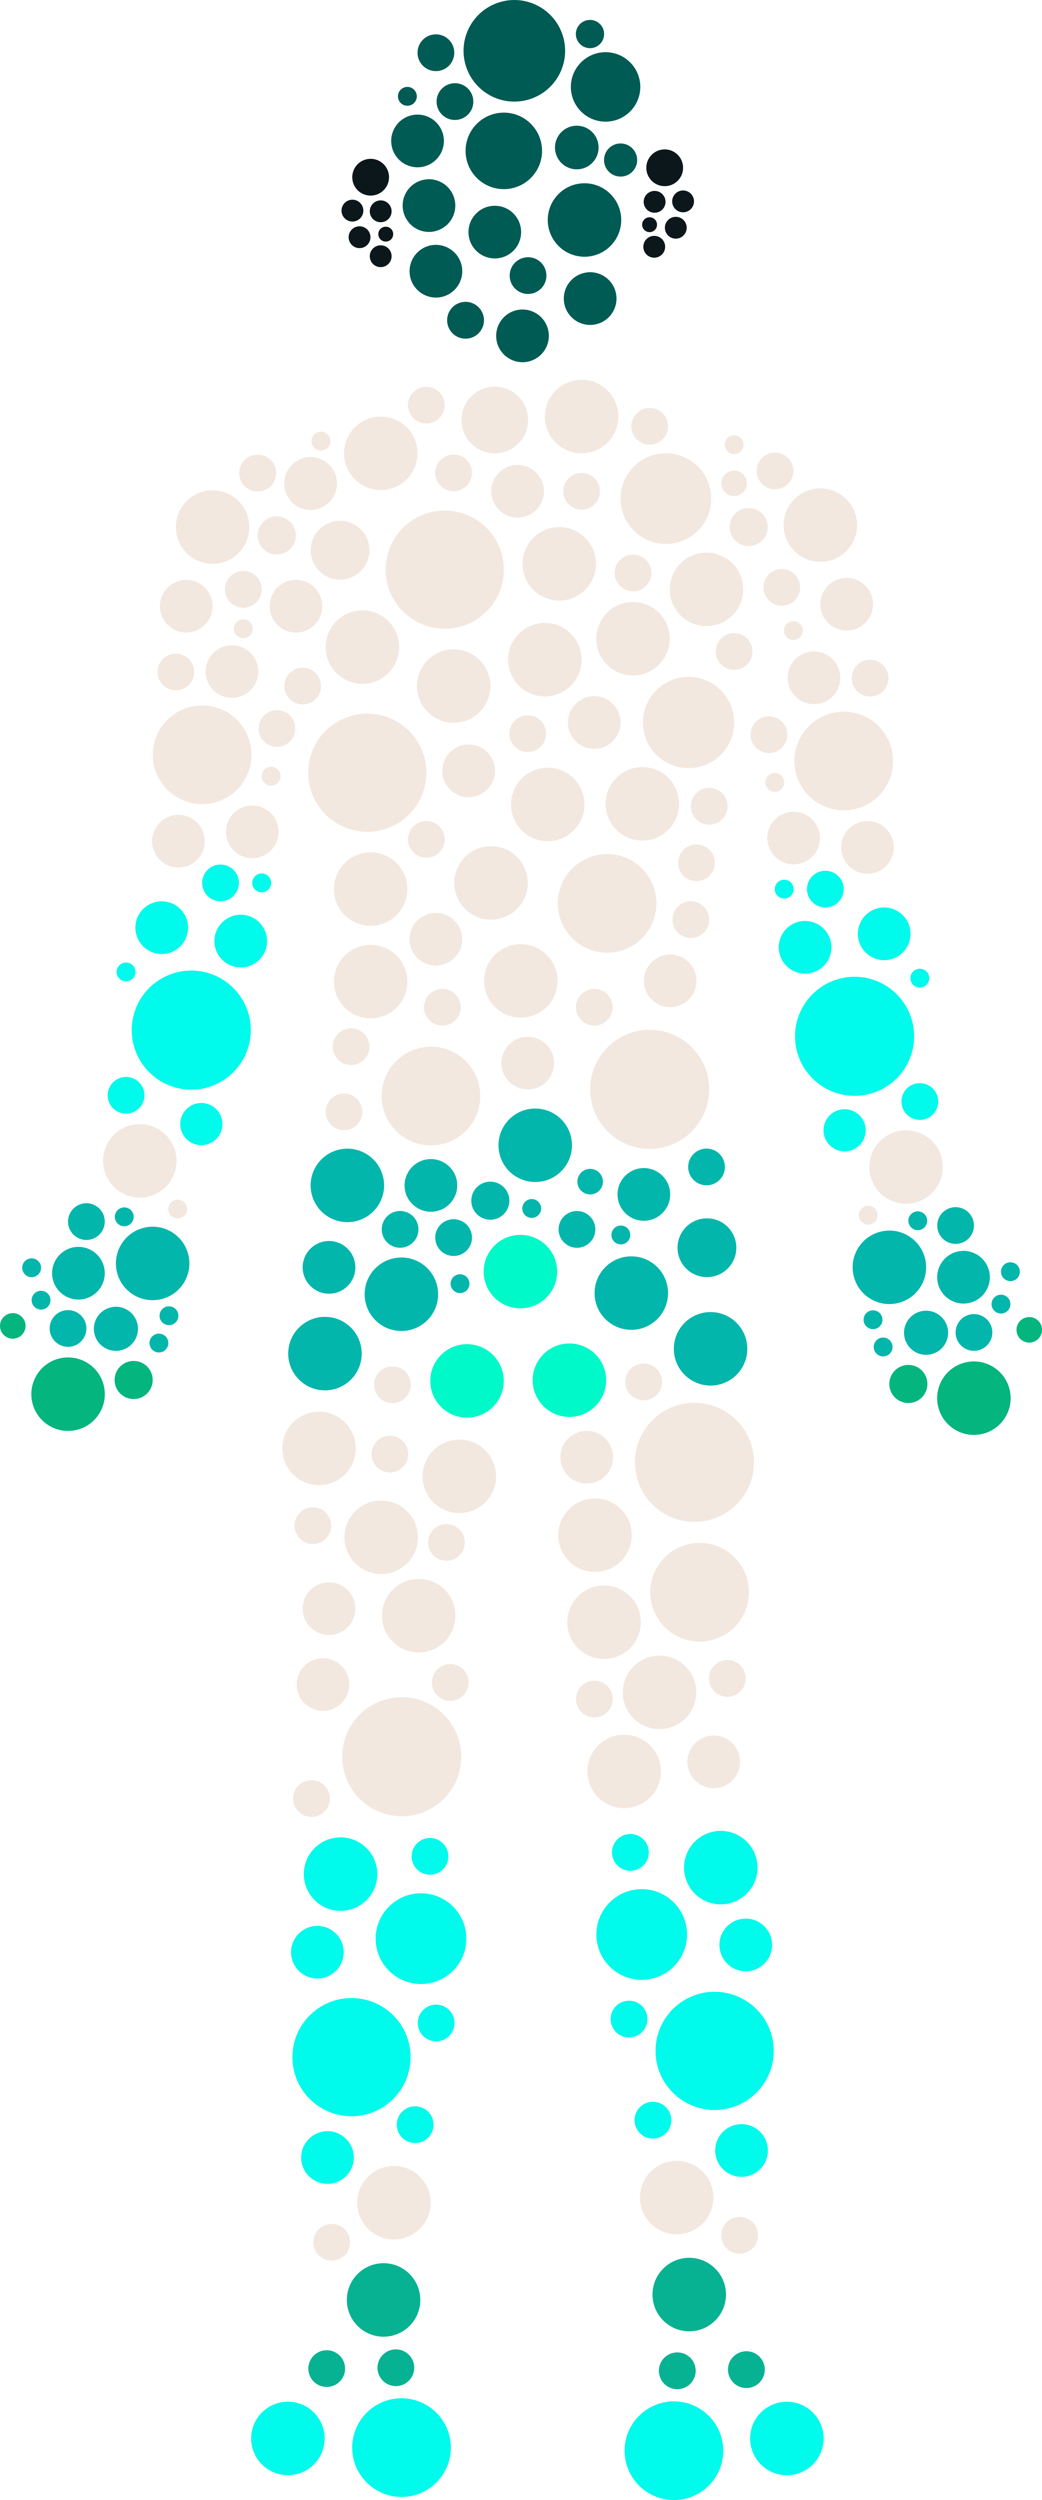 <svg xmlns="http://www.w3.org/2000/svg" id="Calque_2" data-name="Calque 2" viewBox="0 0 214.42 514.36">
  <defs>
    <style>
      .cls-1{fill:#00f9c9}.cls-2{fill:#03b6ac}.cls-3{fill:#f2e8df}.cls-4{fill:#005b54}.cls-5{fill:#06b291}.cls-6{fill:#0b171b}.cls-7{fill:#04b57e}.cls-8{fill:#00faeb}
    </style>
  </defs>
  <g id="tete">
    <circle cx="120.28" cy="45.26" r="7.56" class="cls-4" transform="rotate(-45 120.28 45.268)"/>
    <circle cx="101.82" cy="47.76" r="5.42" class="cls-4" transform="rotate(-45 101.812 47.758)"/>
    <path d="M89.84 20.9c0 2.09 1.69 3.78 3.78 3.78s3.78-1.69 3.78-3.78-1.69-3.78-3.78-3.78-3.78 1.69-3.78 3.78ZM92.01 65.89c0 2.1 1.7 3.79 3.79 3.79s3.79-1.7 3.79-3.79-1.7-3.79-3.79-3.79-3.79 1.7-3.79 3.79ZM83.83 21.76c1.07 0 1.94-.87 1.94-1.94s-.87-1.94-1.94-1.94-1.94.87-1.94 1.94.87 1.94 1.94 1.94ZM127.98 29.53a3.4 3.4 0 0 0-3.67 3.12 3.4 3.4 0 0 0 3.12 3.67 3.4 3.4 0 0 0 3.67-3.12 3.4 3.4 0 0 0-3.12-3.67Z" class="cls-4"/>
    <circle cx="118.69" cy="30.35" r="4.49" class="cls-4"/>
    <circle cx="88.28" cy="42.3" r="5.42" class="cls-4" transform="rotate(-67.5 88.275 42.304)"/>
    <circle cx="103.67" cy="31.04" r="7.87" class="cls-4" transform="rotate(-45 103.676 31.036)"/>
    <path d="M108.66 52.92c-2.09 0-3.78 1.69-3.78 3.78s1.69 3.78 3.78 3.78 3.78-1.69 3.78-3.78-1.69-3.78-3.78-3.78Z" class="cls-4"/>
    <circle cx="105.84" cy="10.45" r="10.45" class="cls-4" transform="rotate(-58.61 105.842 10.453)"/>
    <path d="M124.79 25.03c3.94-.1 7.06-3.37 6.97-7.32a7.155 7.155 0 0 0-7.32-6.97c-3.94.1-7.06 3.37-6.97 7.32.1 3.94 3.37 7.06 7.32 6.97ZM89.79 14.63a3.778 3.778 0 0 0 3.69-3.87 3.778 3.778 0 0 0-3.87-3.69 3.778 3.778 0 0 0-3.69 3.87 3.778 3.778 0 0 0 3.87 3.69ZM126.86 61.3c-.07-2.99-2.56-5.36-5.55-5.29s-5.36 2.56-5.29 5.55a5.426 5.426 0 0 0 5.55 5.29 5.426 5.426 0 0 0 5.29-5.55ZM107.39 63.68a5.426 5.426 0 0 0-5.29 5.55 5.426 5.426 0 0 0 5.55 5.29 5.426 5.426 0 0 0 5.29-5.55 5.426 5.426 0 0 0-5.55-5.29ZM89.57 50.38a5.426 5.426 0 0 0-5.29 5.55 5.426 5.426 0 0 0 5.55 5.29 5.426 5.426 0 0 0 5.29-5.55 5.426 5.426 0 0 0-5.55-5.29ZM86.05 34.42a5.426 5.426 0 0 0 5.29-5.55 5.426 5.426 0 0 0-5.55-5.29 5.426 5.426 0 0 0-5.29 5.55 5.426 5.426 0 0 0 5.55 5.29ZM121.48 9.91c1.6-.04 2.87-1.37 2.83-2.98s-1.37-2.87-2.98-2.83a2.905 2.905 0 1 0 .15 5.81Z" class="cls-4"/>
    <path d="M76.36 40.24c2.09-.05 3.74-1.78 3.69-3.87s-1.78-3.74-3.87-3.69a3.778 3.778 0 0 0-3.69 3.87 3.778 3.778 0 0 0 3.87 3.69ZM78.32 50.47a2.246 2.246 0 1 0 .11 4.49 2.246 2.246 0 0 0-.11-4.49ZM79.34 46.64c-.85.02-1.52.72-1.49 1.57s.72 1.52 1.57 1.49c.85-.02 1.52-.72 1.49-1.57-.02-.85-.72-1.52-1.57-1.49ZM72.54 45.58a2.246 2.246 0 1 0-.11-4.49 2.246 2.246 0 0 0 .11 4.49ZM78.32 41.23a2.246 2.246 0 1 0 .11 4.49 2.246 2.246 0 0 0-.11-4.49ZM73.97 46.56a2.246 2.246 0 1 0 .11 4.49 2.246 2.246 0 0 0-.11-4.49ZM136.69 38.3c2.09.05 3.82-1.6 3.87-3.69.05-2.09-1.6-3.82-3.69-3.87s-3.82 1.6-3.87 3.69a3.778 3.778 0 0 0 3.69 3.87ZM134.72 48.53a2.246 2.246 0 1 0-.11 4.49 2.246 2.246 0 0 0 .11-4.49ZM133.63 47.76a1.53 1.53 0 1 0 .08-3.06 1.53 1.53 0 0 0-.08 3.06ZM138.32 41.34a2.246 2.246 0 1 0 4.49.11 2.246 2.246 0 0 0-4.49-.11ZM134.61 43.77a2.246 2.246 0 1 0 .11-4.49 2.246 2.246 0 0 0-.11 4.49ZM138.97 49.1a2.246 2.246 0 1 0 .11-4.49 2.246 2.246 0 0 0-.11 4.49Z" class="cls-6"/>
  </g>
  <g id="bras_gauche" data-name="bras gauche">
    <circle cx="43.74" cy="108.44" r="7.56" class="cls-3" transform="rotate(-45 43.744 108.43)"/>
    <circle cx="38.33" cy="124.72" r="5.42" class="cls-3"/>
    <path d="M53.85 121.25c0-2.09-1.69-3.78-3.78-3.78s-3.78 1.69-3.78 3.78 1.69 3.78 3.78 3.78 3.78-1.69 3.78-3.78ZM53.02 110.17a3.93 3.93 0 1 0 7.861-.001 3.93 3.93 0 0 0-7.861.001ZM53.02 101.12c2.1 0 3.79-1.7 3.79-3.79s-1.7-3.79-3.79-3.79-3.79 1.7-3.79 3.79 1.7 3.79 3.79 3.79ZM48.13 129.36c0 1.07.87 1.94 1.94 1.94s1.94-.87 1.94-1.94-.87-1.94-1.94-1.94-1.94.87-1.94 1.94Z" class="cls-3"/>
    <circle cx="31.42" cy="259.94" r="7.56" class="cls-2" transform="rotate(-13.28 31.422 259.981)"/>
    <circle cx="14" cy="286.84" r="7.56" class="cls-7" transform="rotate(-45 14 286.831)"/>
    <circle cx="16.14" cy="261.95" r="5.42" class="cls-2"/>
    <path d="M17.78 255.11c2.09 0 3.78-1.69 3.78-3.78s-1.69-3.78-3.78-3.78-3.78 1.69-3.78 3.78 1.69 3.78 3.78 3.78Z" class="cls-2"/>
    <path d="M27.5 280c-2.16 0-3.92 1.75-3.92 3.92s1.75 3.92 3.92 3.92 3.92-1.75 3.92-3.92S29.67 280 27.5 280Z" class="cls-7"/>
    <path d="M10.22 273.32c0 2.09 1.69 3.78 3.78 3.78s3.78-1.69 3.78-3.78-1.69-3.78-3.78-3.78-3.78 1.69-3.78 3.78ZM6.51 262.77c1.07 0 1.94-.87 1.94-1.94s-.87-1.94-1.94-1.94-1.94.87-1.94 1.94.87 1.94 1.94 1.94Z" class="cls-2"/>
    <path d="M2.63 270.16c-1.45 0-2.63 1.18-2.63 2.63s1.18 2.63 2.63 2.63 2.63-1.18 2.63-2.63-1.18-2.63-2.63-2.63Z" class="cls-7"/>
    <path d="M6.51 267.5c0 1.07.87 1.94 1.94 1.94s1.94-.87 1.94-1.94-.87-1.94-1.94-1.94-1.94.87-1.94 1.94ZM34.77 268.76c-1.07 0-1.94.87-1.94 1.94s.87 1.94 1.94 1.94 1.94-.87 1.94-1.94-.87-1.94-1.94-1.94Z" class="cls-2"/>
    <circle cx="23.86" cy="273.39" r="4.54" class="cls-2" transform="rotate(-13.28 23.85 273.422)"/>
    <path d="M32.7 274.38c-1.07 0-1.94.87-1.94 1.94s.87 1.94 1.94 1.94 1.94-.87 1.94-1.94-.87-1.94-1.94-1.94ZM25.57 252.29c1.07 0 1.94-.87 1.94-1.94s-.87-1.94-1.94-1.94-1.94.87-1.94 1.94.87 1.94 1.94 1.94Z" class="cls-2"/>
    <circle cx="47.73" cy="138.18" r="5.42" class="cls-3" transform="rotate(-72.1 47.724 138.174)"/>
    <path d="M36.18 142.03c2.09 0 3.78-1.69 3.78-3.78s-1.69-3.78-3.78-3.78-3.78 1.69-3.78 3.78 1.69 3.78 3.78 3.78ZM55.79 157.75c-1.07 0-1.94.87-1.94 1.94s.87 1.94 1.94 1.94 1.94-.87 1.94-1.94-.87-1.94-1.94-1.94Z" class="cls-3"/>
    <circle cx="56.99" cy="149.88" r="3.78" class="cls-3"/>
    <circle cx="41.6" cy="155.29" r="10.15" class="cls-3"/>
    <circle cx="36.71" cy="173.07" r="5.42" class="cls-3" transform="rotate(-9.22 36.726 173.034)"/>
    <circle cx="51.91" cy="171.14" r="5.42" class="cls-3" transform="rotate(-67.5 51.912 171.144)"/>
    <path d="M49.16 181.65c0-2.09-1.69-3.78-3.78-3.78s-3.78 1.69-3.78 3.78 1.69 3.78 3.78 3.78 3.78-1.69 3.78-3.78ZM55.79 181.65c0-1.07-.87-1.94-1.94-1.94s-1.94.87-1.94 1.94.87 1.94 1.94 1.94 1.94-.87 1.94-1.94Z" class="cls-8"/>
    <circle cx="39.36" cy="211.94" r="12.25" class="cls-8"/>
    <circle cx="41.43" cy="231.27" r="4.34" class="cls-8"/>
    <path d="M25.94 229.13c2.09 0 3.78-1.69 3.78-3.78s-1.69-3.78-3.78-3.78-3.78 1.69-3.78 3.78 1.69 3.78 3.78 3.78Z" class="cls-8"/>
    <circle cx="28.78" cy="238.83" r="7.56" class="cls-3" transform="rotate(-13.28 28.786 238.865)"/>
    <circle cx="49.54" cy="193.62" r="5.42" class="cls-8"/>
    <circle cx="33.28" cy="190.86" r="5.42" class="cls-8"/>
    <path d="M36.56 250.68c1.07 0 1.94-.87 1.94-1.94s-.87-1.94-1.94-1.94-1.94.87-1.94 1.94.87 1.94 1.94 1.94Z" class="cls-3"/>
    <path d="M25.94 201.91c1.07 0 1.94-.87 1.94-1.94s-.87-1.94-1.94-1.94-1.94.87-1.94 1.94.87 1.94 1.94 1.94Z" class="cls-8"/>
  </g>
  <g id="bras_droit" data-name="bras droit">
    <circle cx="168.81" cy="108.03" r="7.56" class="cls-3" transform="rotate(-13.28 168.827 108.026)"/>
    <circle cx="174.23" cy="124.31" r="5.42" class="cls-3" transform="rotate(-67.5 174.234 124.31)"/>
    <path d="M160.88 117.06c-2.09 0-3.78 1.69-3.78 3.78s1.69 3.78 3.78 3.78 3.78-1.69 3.78-3.78-1.69-3.78-3.78-3.78ZM159.48 100.67c2.09 0 3.78-1.69 3.78-3.78s-1.69-3.78-3.78-3.78-3.78 1.69-3.78 3.78 1.69 3.78 3.78 3.78ZM163.26 127.79c-1.07 0-1.94.87-1.94 1.94s.87 1.94 1.94 1.94 1.94-.87 1.94-1.94-.87-1.94-1.94-1.94Z" class="cls-3"/>
    <circle cx="183" cy="260.75" r="7.56" class="cls-2" transform="rotate(-9.22 182.945 260.655)"/>
    <circle cx="200.42" cy="287.65" r="7.56" class="cls-7" transform="rotate(-13.28 200.454 287.712)"/>
    <circle cx="198.28" cy="262.77" r="5.42" class="cls-2" transform="rotate(-13.28 198.302 262.822)"/>
    <path d="M192.86 252.14c0 2.09 1.69 3.78 3.78 3.78s3.78-1.69 3.78-3.78-1.69-3.78-3.78-3.78-3.78 1.69-3.78 3.78Z" class="cls-2"/>
    <path d="M186.92 280.82c-2.16 0-3.92 1.75-3.92 3.92s1.75 3.92 3.92 3.92 3.92-1.75 3.92-3.92-1.75-3.92-3.92-3.92Z" class="cls-7"/>
    <path d="M200.42 270.36c-2.09 0-3.78 1.69-3.78 3.78s1.69 3.78 3.78 3.78 3.78-1.69 3.78-3.78-1.69-3.78-3.78-3.78ZM207.92 263.58c1.07 0 1.94-.87 1.94-1.94s-.87-1.94-1.94-1.94-1.94.87-1.94 1.94.87 1.94 1.94 1.94Z" class="cls-2"/>
    <path d="M211.8 270.97c-1.45 0-2.63 1.18-2.63 2.63s1.18 2.63 2.63 2.63 2.63-1.18 2.63-2.63-1.18-2.63-2.63-2.63Z" class="cls-7"/>
    <path d="M205.98 270.25c1.07 0 1.94-.87 1.94-1.94s-.87-1.94-1.94-1.94-1.94.87-1.94 1.94.87 1.94 1.94 1.94ZM181.59 271.52c0-1.07-.87-1.94-1.94-1.94s-1.94.87-1.94 1.94.87 1.94 1.94 1.94 1.94-.87 1.94-1.94Z" class="cls-2"/>
    <circle cx="190.56" cy="274.2" r="4.54" class="cls-2" transform="rotate(-45 190.565 274.195)"/>
    <path d="M183.67 277.13c0-1.07-.87-1.94-1.94-1.94s-1.94.87-1.94 1.94.87 1.94 1.94 1.94 1.94-.87 1.94-1.94ZM186.92 251.16c0 1.07.87 1.94 1.94 1.94s1.94-.87 1.94-1.94-.87-1.94-1.94-1.94-1.94.87-1.94 1.94Z" class="cls-2"/>
    <path d="M162.41 141.32a5.414 5.414 0 0 0 6.95 3.22c2.81-1.03 4.25-4.14 3.22-6.95s-4.14-4.25-6.95-3.22a5.414 5.414 0 0 0-3.22 6.95ZM175.26 139.52c0 2.09 1.69 3.78 3.78 3.78s3.78-1.69 3.78-3.78-1.69-3.78-3.78-3.78-3.78 1.69-3.78 3.78ZM159.43 159.03c-1.07 0-1.94.87-1.94 1.94s.87 1.94 1.94 1.94 1.94-.87 1.94-1.94-.87-1.94-1.94-1.94Z" class="cls-3"/>
    <circle cx="158.23" cy="151.15" r="3.78" class="cls-3"/>
    <circle cx="173.62" cy="156.57" r="10.15" class="cls-3" transform="rotate(-67.5 173.624 156.569)"/>
    <circle cx="178.51" cy="174.35" r="5.42" class="cls-3"/>
    <circle cx="163.31" cy="172.42" r="5.42" class="cls-3"/>
    <path d="M169.84 186.71c2.09 0 3.78-1.69 3.78-3.78s-1.69-3.78-3.78-3.78-3.78 1.69-3.78 3.78 1.69 3.78 3.78 3.78ZM161.37 184.87c1.07 0 1.94-.87 1.94-1.94s-.87-1.94-1.94-1.94-1.94.87-1.94 1.94.87 1.94 1.94 1.94Z" class="cls-8"/>
    <circle cx="175.86" cy="213.21" r="12.25" class="cls-8" transform="rotate(-45 175.858 213.217)"/>
    <circle cx="173.8" cy="232.55" r="4.34" class="cls-8"/>
    <path d="M185.5 226.63c0 2.09 1.69 3.78 3.78 3.78s3.78-1.69 3.78-3.78-1.69-3.78-3.78-3.78-3.78 1.69-3.78 3.78Z" class="cls-8"/>
    <circle cx="186.45" cy="240.11" r="7.56" class="cls-3" transform="rotate(-45 186.444 240.102)"/>
    <circle cx="165.68" cy="194.89" r="5.42" class="cls-8" transform="rotate(-13.28 165.717 194.948)"/>
    <circle cx="181.94" cy="192.14" r="5.42" class="cls-8" transform="rotate(-9.22 181.857 192.1)"/>
    <path d="M176.72 250.02c0 1.07.87 1.94 1.94 1.94s1.94-.87 1.94-1.94-.87-1.94-1.94-1.94-1.94.87-1.94 1.94Z" class="cls-3"/>
    <path d="M189.28 203.19c1.07 0 1.94-.87 1.94-1.94s-.87-1.94-1.94-1.94-1.94.87-1.94 1.94.87 1.94 1.94 1.94Z" class="cls-8"/>
  </g>
  <g id="bassin">
    <path d="M117.91 291.49a7.56 7.56 0 1 0-1.631-15.031 7.56 7.56 0 0 0 1.631 15.031Z" class="cls-1"/>
    <path d="M146.96 285.03a7.56 7.56 0 1 0-1.631-15.031 7.56 7.56 0 0 0 1.631 15.031Z" class="cls-2"/>
    <path d="M132.86 288.08a3.772 3.772 0 0 0 3.35-4.17c-.22-2.08-2.09-3.58-4.17-3.35s-3.58 2.09-3.35 4.17a3.772 3.772 0 0 0 4.17 3.35Z" class="cls-3"/>
    <circle cx="96.09" cy="284.12" r="7.56" class="cls-1" transform="rotate(-40.46 96.083 284.1)"/>
    <path d="M67.47 270.95c-4.16-.33-7.81 2.78-8.14 6.94-.33 4.16 2.78 7.81 6.94 8.14 4.16.33 7.81-2.78 8.14-6.94.33-4.16-2.78-7.81-6.94-8.14Z" class="cls-2"/>
    <circle cx="80.75" cy="284.9" r="3.78" class="cls-3"/>
    <circle cx="82.59" cy="266.28" r="7.56" class="cls-2" transform="rotate(-67.5 82.592 266.274)"/>
    <circle cx="107.1" cy="261.64" r="7.56" class="cls-1" transform="rotate(-86.38 107.086 261.637)"/>
    <path d="M67.41 266.16a5.43 5.43 0 0 0 5.71-5.12 5.43 5.43 0 0 0-5.12-5.71 5.43 5.43 0 0 0-5.71 5.12 5.43 5.43 0 0 0 5.12 5.71ZM93.55 250.85a3.774 3.774 0 0 0-3.98 3.57 3.774 3.774 0 0 0 3.57 3.98c2.09.11 3.87-1.48 3.98-3.57a3.774 3.774 0 0 0-3.57-3.98ZM100.69 250.94c2.16.12 4-1.54 4.12-3.7.12-2.16-1.54-4-3.7-4.12-2.16-.12-4 1.54-4.12 3.7-.12 2.16 1.54 4 3.7 4.12ZM118.52 256.71c2.09.11 3.87-1.48 3.98-3.57a3.774 3.774 0 0 0-3.57-3.98 3.774 3.774 0 0 0-3.98 3.57 3.774 3.774 0 0 0 3.57 3.98ZM107.48 248.53c-.06 1.07.76 1.98 1.83 2.04 1.07.06 1.98-.76 2.04-1.83s-.76-1.98-1.83-2.04-1.98.76-2.04 1.83ZM121.3 245.74a2.629 2.629 0 1 0 .29-5.25 2.629 2.629 0 0 0-.29 5.25ZM92.73 264c-.06 1.07.76 1.98 1.83 2.04 1.07.06 1.98-.76 2.04-1.83.06-1.07-.76-1.98-1.83-2.04s-1.98.76-2.04 1.83Z" class="cls-2"/>
    <circle cx="132.49" cy="245.74" r="5.42" class="cls-2"/>
    <circle cx="71.49" cy="243.88" r="7.56" class="cls-2" transform="rotate(-13.28 71.513 243.926)"/>
    <circle cx="88.68" cy="243.88" r="5.42" class="cls-2" transform="rotate(-13.28 88.708 243.926)"/>
    <path d="M82.33 256.71c2.09 0 3.78-1.69 3.78-3.78s-1.69-3.78-3.78-3.78-3.78 1.69-3.78 3.78 1.69 3.78 3.78 3.78ZM149.17 240.09c0-2.09-1.69-3.78-3.78-3.78s-3.78 1.69-3.78 3.78 1.69 3.78 3.78 3.78 3.78-1.69 3.78-3.78Z" class="cls-2"/>
    <circle cx="145.47" cy="256.71" r="6.05" class="cls-2"/>
    <path d="M125.82 253.98c-.06 1.07.76 1.98 1.83 2.04 1.07.06 1.98-.76 2.04-1.83.06-1.07-.76-1.98-1.83-2.04-1.07-.06-1.98.76-2.04 1.83Z" class="cls-2"/>
    <circle cx="129.91" cy="266.04" r="7.56" class="cls-2"/>
    <circle cx="110.14" cy="235.63" r="7.56" class="cls-2"/>
  </g>
  <g id="jambes">
    <path d="M123.18 323.38a7.56 7.56 0 1 0-1.631-15.031 7.56 7.56 0 0 0 1.631 15.031Z" class="cls-3"/>
    <circle cx="142.91" cy="300.85" r="12.25" class="cls-3" transform="rotate(-51.18 142.92 300.861)"/>
    <path d="M125.35 341.25c4.14-.58 7.02-4.4 6.44-8.54s-4.4-7.02-8.54-6.44-7.02 4.4-6.44 8.54c.58 4.14 4.4 7.02 8.54 6.44ZM128.19 348.93a7.56 7.56 0 1 0 15.031-1.631 7.56 7.56 0 0 0-15.031 1.631ZM122.72 353.32a3.772 3.772 0 0 0 3.35-4.17 3.772 3.772 0 0 0-4.17-3.35 3.772 3.772 0 0 0-3.35 4.17 3.772 3.772 0 0 0 4.17 3.35Z" class="cls-3"/>
    <circle cx="128.44" cy="364.48" r="7.56" class="cls-3" transform="rotate(-75.45 128.423 364.47)"/>
    <circle cx="143.96" cy="327.6" r="10.15" class="cls-3" transform="rotate(-80.07 143.958 327.59)"/>
    <path d="M146.28 357.1c-2.98.32-5.13 3-4.8 5.97s3 5.13 5.97 4.8c2.98-.32 5.13-3 4.8-5.97-.32-2.98-3-5.13-5.97-4.8ZM120.15 294.42c-2.98.32-5.13 3-4.8 5.97.32 2.98 3 5.13 5.97 4.8 2.98-.32 5.13-3 4.8-5.97-.32-2.98-3-5.13-5.97-4.8ZM153.44 344.91a3.772 3.772 0 0 0-4.17-3.35 3.772 3.772 0 0 0-3.35 4.17 3.772 3.772 0 0 0 4.17 3.35 3.772 3.772 0 0 0 3.35-4.17Z" class="cls-3"/>
    <circle cx="65.65" cy="298.01" r="7.56" class="cls-3" transform="rotate(-40.46 65.642 298)"/>
    <circle cx="82.67" cy="361.43" r="12.25" class="cls-3"/>
    <circle cx="94.53" cy="303.73" r="7.56" class="cls-3" transform="rotate(-29.68 94.554 303.753)"/>
    <path d="M70.9 315.68c-.33 4.16 2.78 7.81 6.94 8.14 4.16.33 7.81-2.78 8.14-6.94.33-4.16-2.78-7.81-6.94-8.14-4.16-.33-7.81 2.78-8.14 6.94Z" class="cls-3"/>
    <circle cx="91.86" cy="317.35" r="3.78" class="cls-3" transform="rotate(-16.03 91.845 317.306)"/>
    <circle cx="86.17" cy="332.44" r="7.56" class="cls-3" transform="rotate(-80.92 86.15 332.43)"/>
    <circle cx="67.7" cy="330.97" r="5.42" class="cls-3" transform="rotate(-40.46 67.687 330.962)"/>
    <path d="M71.79 347.55c.53-2.94-1.42-5.77-4.36-6.3-2.94-.53-5.77 1.42-6.3 4.36-.53 2.94 1.42 5.77 4.36 6.3 2.94.53 5.77-1.42 6.3-4.36ZM64.09 317.66c2.08.17 3.9-1.39 4.07-3.47s-1.39-3.9-3.47-4.07c-2.08-.17-3.9 1.39-4.07 3.47-.17 2.08 1.39 3.9 3.47 4.07Z" class="cls-3"/>
    <circle cx="80.23" cy="299.17" r="3.78" class="cls-3" transform="rotate(-18.38 80.231 299.168)"/>
    <path d="M92.96 342.38c-2.08-.17-3.9 1.39-4.07 3.47s1.39 3.9 3.47 4.07 3.9-1.39 4.07-3.47c.17-2.08-1.39-3.9-3.47-4.07ZM60.32 370.04c0 2.09 1.69 3.78 3.78 3.78s3.78-1.69 3.78-3.78-1.69-3.78-3.78-3.78-3.78 1.69-3.78 3.78ZM81.67 445.65c-4.16-.33-7.81 2.78-8.14 6.94-.33 4.16 2.78 7.81 6.94 8.14 4.16.33 7.81-2.78 8.14-6.94.33-4.16-2.78-7.81-6.94-8.14Z" class="cls-3"/>
    <circle cx="70.07" cy="385.59" r="7.56" class="cls-8" transform="rotate(-40.46 70.061 385.572)"/>
    <path d="M64.88 407.05c2.98.24 5.59-1.99 5.83-4.97.24-2.98-1.99-5.59-4.97-5.83-2.98-.24-5.59 1.99-5.83 4.97s1.99 5.59 4.97 5.83ZM73.29 411.12c-6.69-.53-12.55 4.46-13.08 11.16-.53 6.69 4.46 12.55 11.16 13.08 6.69.53 12.55-4.46 13.08-11.16.53-6.69-4.46-12.55-11.16-13.08Z" class="cls-8"/>
    <circle cx="86.63" cy="398.87" r="9.33" class="cls-8" transform="rotate(-40.46 86.617 398.855)"/>
    <path d="M85.73 433.36c-2.08-.17-3.9 1.39-4.07 3.47-.17 2.08 1.39 3.9 3.47 4.07s3.9-1.39 4.07-3.47-1.39-3.9-3.47-4.07ZM67.82 438.49c-2.98-.24-5.59 1.99-5.83 4.97-.24 2.98 1.99 5.59 4.97 5.83 2.98.24 5.59-1.99 5.83-4.97.24-2.98-1.99-5.59-4.97-5.83Z" class="cls-8"/>
    <circle cx="88.5" cy="381.92" r="3.78" class="cls-8" transform="rotate(-3.78 88.565 382.138)"/>
    <circle cx="78.92" cy="473.21" r="7.56" class="cls-5" transform="rotate(-40.46 78.903 473.187)"/>
    <path d="M90.05 412.44c-2.08-.17-3.9 1.39-4.07 3.47-.17 2.08 1.39 3.9 3.47 4.07s3.9-1.39 4.07-3.47-1.39-3.9-3.47-4.07Z" class="cls-8"/>
    <circle cx="68.28" cy="461.32" r="3.78" class="cls-3" transform="rotate(-4.14 68.363 461.652)"/>
    <path d="M139.99 459.65a7.56 7.56 0 1 0-1.631-15.031 7.56 7.56 0 0 0 1.631 15.031Z" class="cls-3"/>
    <path d="M149.06 391.77a7.56 7.56 0 1 0-1.631-15.031 7.56 7.56 0 0 0 1.631 15.031ZM152.88 394.77c-2.98.32-5.13 3-4.8 5.97.32 2.98 3 5.13 5.97 4.8 2.98-.32 5.13-3 4.8-5.97s-3-5.13-5.97-4.8Z" class="cls-8"/>
    <circle cx="147.06" cy="421.95" r="12.16" class="cls-8"/>
    <circle cx="132.07" cy="397.99" r="9.33" class="cls-8" transform="rotate(-11.54 132.128 398.101)"/>
    <path d="M134.77 439.97a3.772 3.772 0 0 0 3.35-4.17 3.772 3.772 0 0 0-4.17-3.35 3.772 3.772 0 0 0-3.35 4.17 3.772 3.772 0 0 0 4.17 3.35ZM157.98 441.86c-.32-2.98-3-5.13-5.97-4.8-2.98.32-5.13 3-4.8 5.97.32 2.98 3 5.13 5.97 4.8s5.13-3 4.8-5.97ZM129.31 377.35a3.772 3.772 0 0 0-3.35 4.17 3.772 3.772 0 0 0 4.17 3.35 3.772 3.772 0 0 0 3.35-4.17 3.772 3.772 0 0 0-4.17-3.35Z" class="cls-8"/>
    <path d="M141.09 464.56a7.56 7.56 0 1 0 1.631 15.031 7.56 7.56 0 0 0-1.631-15.031Z" class="cls-5"/>
    <path d="M129.85 419.17a3.772 3.772 0 0 0 3.35-4.17 3.772 3.772 0 0 0-4.17-3.35 3.772 3.772 0 0 0-3.35 4.17 3.772 3.772 0 0 0 4.17 3.35Z" class="cls-8"/>
    <path d="M151.79 456.14a3.772 3.772 0 0 0-3.35 4.17 3.772 3.772 0 0 0 4.17 3.35 3.772 3.772 0 0 0 3.35-4.17 3.772 3.772 0 0 0-4.17-3.35Z" class="cls-3"/>
    <path d="M81.76 483.37c-2.08-.17-3.9 1.39-4.07 3.47s1.39 3.9 3.47 4.07c2.08.17 3.9-1.39 4.07-3.47.17-2.08-1.39-3.9-3.47-4.07Z" class="cls-5"/>
    <circle cx="67.24" cy="487.31" r="3.78" class="cls-5" transform="rotate(-3.78 67.342 487.466)"/>
    <circle cx="82.63" cy="503.56" r="10.15" class="cls-8" transform="rotate(-80.34 82.633 503.568)"/>
    <circle cx="59.24" cy="501.7" r="7.56" class="cls-8" transform="rotate(-40.46 59.23 501.689)"/>
    <path d="M139.78 491.53a3.772 3.772 0 0 0 3.35-4.17 3.772 3.772 0 0 0-4.17-3.35 3.772 3.772 0 0 0-3.35 4.17 3.772 3.772 0 0 0 4.17 3.35ZM157.35 487.12a3.772 3.772 0 0 0-4.17-3.35c-2.08.22-3.58 2.09-3.35 4.17s2.09 3.58 4.17 3.35a3.772 3.772 0 0 0 3.35-4.17Z" class="cls-5"/>
    <circle cx="138.68" cy="504.22" r="10.15" class="cls-8" transform="rotate(-89.02 138.676 504.218)"/>
    <path d="M161.18 494.17a7.56 7.56 0 1 0 1.631 15.031 7.56 7.56 0 0 0-1.631-15.031Z" class="cls-8"/>
  </g>
  <g id="Torse">
    <path d="M150.14 108.44c0 2.16 1.75 3.92 3.92 3.92s3.92-1.75 3.92-3.92-1.75-3.92-3.92-3.92-3.92 1.75-3.92 3.92ZM151.07 93.43c1.07 0 1.94-.87 1.94-1.94s-.87-1.94-1.94-1.94-1.94.87-1.94 1.94.87 1.94 1.94 1.94ZM151.07 102.07c1.45 0 2.63-1.18 2.63-2.63s-1.18-2.63-2.63-2.63-2.63 1.18-2.63 2.63 1.18 2.63 2.63 2.63Z" class="cls-3"/>
    <circle cx="63.91" cy="99.48" r="5.44" class="cls-3"/>
    <path d="M66.05 92.71c1.07 0 1.95-.87 1.95-1.95s-.87-1.95-1.95-1.95-1.95.87-1.95 1.95.87 1.95 1.95 1.95Z" class="cls-3"/>
    <circle cx="137.03" cy="102.59" r="9.33" class="cls-3" transform="rotate(-45 137.025 102.592)"/>
    <circle cx="78.36" cy="93.26" r="7.56" class="cls-3" transform="rotate(-13.28 78.385 93.274)"/>
    <circle cx="145.39" cy="121.25" r="7.56" class="cls-3" transform="rotate(-13.28 145.43 121.279)"/>
    <path d="M87.73 79.57c-2.09 0-3.78 1.69-3.78 3.78s1.69 3.78 3.78 3.78 3.78-1.69 3.78-3.78-1.69-3.78-3.78-3.78Z" class="cls-3"/>
    <circle cx="119.68" cy="85.7" r="7.56" class="cls-3"/>
    <path d="M130.26 114.1c-2.09 0-3.78 1.69-3.78 3.78s1.69 3.78 3.78 3.78 3.78-1.69 3.78-3.78-1.69-3.78-3.78-3.78ZM66.06 141.15c0-2.09-1.69-3.78-3.78-3.78s-3.78 1.69-3.78 3.78 1.69 3.78 3.78 3.78 3.78-1.69 3.78-3.78Z" class="cls-3"/>
    <circle cx="101.82" cy="86.42" r="6.85" class="cls-3" transform="rotate(-9.22 101.754 86.407)"/>
    <circle cx="69.98" cy="113.2" r="6.05" class="cls-3" transform="rotate(-45 69.98 113.203)"/>
    <path d="M129.91 87.71c0 2.09 1.69 3.78 3.78 3.78s3.78-1.69 3.78-3.78-1.69-3.78-3.78-3.78-3.78 1.69-3.78 3.78Z" class="cls-3"/>
    <circle cx="60.91" cy="124.72" r="5.42" class="cls-3" transform="rotate(-13.28 60.92 124.762)"/>
    <circle cx="106.51" cy="101.08" r="5.42" class="cls-3"/>
    <path d="M89.56 97.3c0 2.09 1.69 3.78 3.78 3.78s3.78-1.69 3.78-3.78-1.69-3.78-3.78-3.78-3.78 1.69-3.78 3.78Z" class="cls-3"/>
    <circle cx="119.68" cy="101.08" r="3.78" class="cls-3"/>
    <circle cx="151.07" cy="134.04" r="3.78" class="cls-3"/>
    <circle cx="133.69" cy="224.12" r="12.25" class="cls-3" transform="rotate(-45 133.694 224.122)"/>
    <circle cx="88.68" cy="225.49" r="10.15" class="cls-3" transform="rotate(-13.28 88.719 225.512)"/>
    <circle cx="75.57" cy="158.98" r="12.16" class="cls-3" transform="rotate(-67.5 75.575 158.975)"/>
    <circle cx="130.26" cy="131.41" r="7.56" class="cls-3" transform="rotate(-45 130.263 131.413)"/>
    <circle cx="76.27" cy="182.92" r="7.56" class="cls-3" transform="rotate(-45 76.271 182.927)"/>
    <circle cx="76.27" cy="201.96" r="7.56" class="cls-3" transform="rotate(-9.22 76.274 201.937)"/>
    <circle cx="112.72" cy="165.51" r="7.56" class="cls-3" transform="rotate(-13.28 112.723 165.532)"/>
    <circle cx="93.35" cy="141.15" r="7.56" class="cls-3" transform="rotate(-45 93.353 141.142)"/>
    <circle cx="87.73" cy="172.69" r="3.78" class="cls-3"/>
    <circle cx="101.04" cy="181.65" r="7.56" class="cls-3"/>
    <circle cx="112.12" cy="135.72" r="7.56" class="cls-3" transform="rotate(-13.28 112.143 135.731)"/>
    <circle cx="115.08" cy="116" r="7.56" class="cls-3" transform="rotate(-45 115.08 116.002)"/>
    <circle cx="141.69" cy="148.65" r="9.39" class="cls-3"/>
    <circle cx="91.03" cy="207.23" r="3.78" class="cls-3"/>
    <path d="M72.25 219.12c2.09 0 3.78-1.69 3.78-3.78s-1.69-3.78-3.78-3.78-3.78 1.69-3.78 3.78 1.69 3.78 3.78 3.78ZM67.01 228.75c0 2.09 1.69 3.78 3.78 3.78s3.78-1.69 3.78-3.78-1.69-3.78-3.78-3.78-3.78 1.69-3.78 3.78Z" class="cls-3"/>
    <circle cx="124.94" cy="185.85" r="10.15" class="cls-3" transform="rotate(-13.28 124.98 185.895)"/>
    <circle cx="107.17" cy="201.81" r="7.56" class="cls-3"/>
    <circle cx="74.58" cy="133.14" r="7.56" class="cls-3" transform="rotate(-45 74.578 133.139)"/>
    <circle cx="132.18" cy="165.39" r="7.56" class="cls-3" transform="rotate(-9.22 132.147 165.375)"/>
    <circle cx="122.29" cy="207.23" r="3.78" class="cls-3"/>
    <circle cx="137.91" cy="201.81" r="5.42" class="cls-3" transform="rotate(-45 137.902 201.81)"/>
    <circle cx="89.7" cy="193.24" r="5.42" class="cls-3" transform="rotate(-67.5 89.697 193.241)"/>
    <circle cx="96.44" cy="158.59" r="5.42" class="cls-3"/>
    <circle cx="108.6" cy="218.72" r="5.42" class="cls-3"/>
    <circle cx="122.29" cy="148.65" r="5.42" class="cls-3"/>
    <path d="M139.54 177.51c0 2.09 1.69 3.78 3.78 3.78s3.78-1.69 3.78-3.78-1.69-3.78-3.78-3.78-3.78 1.69-3.78 3.78ZM108.6 147.16c-2.09 0-3.78 1.69-3.78 3.78s1.69 3.78 3.78 3.78 3.78-1.69 3.78-3.78-1.69-3.78-3.78-3.78ZM145.94 189.21c0-2.09-1.69-3.78-3.78-3.78s-3.78 1.69-3.78 3.78 1.69 3.78 3.78 3.78 3.78-1.69 3.78-3.78ZM145.94 162.1c-2.09 0-3.78 1.69-3.78 3.78s1.69 3.78 3.78 3.78 3.78-1.69 3.78-3.78-1.69-3.78-3.78-3.78Z" class="cls-3"/>
    <circle cx="91.52" cy="117.2" r="12.16" class="cls-3"/>
  </g>
</svg>